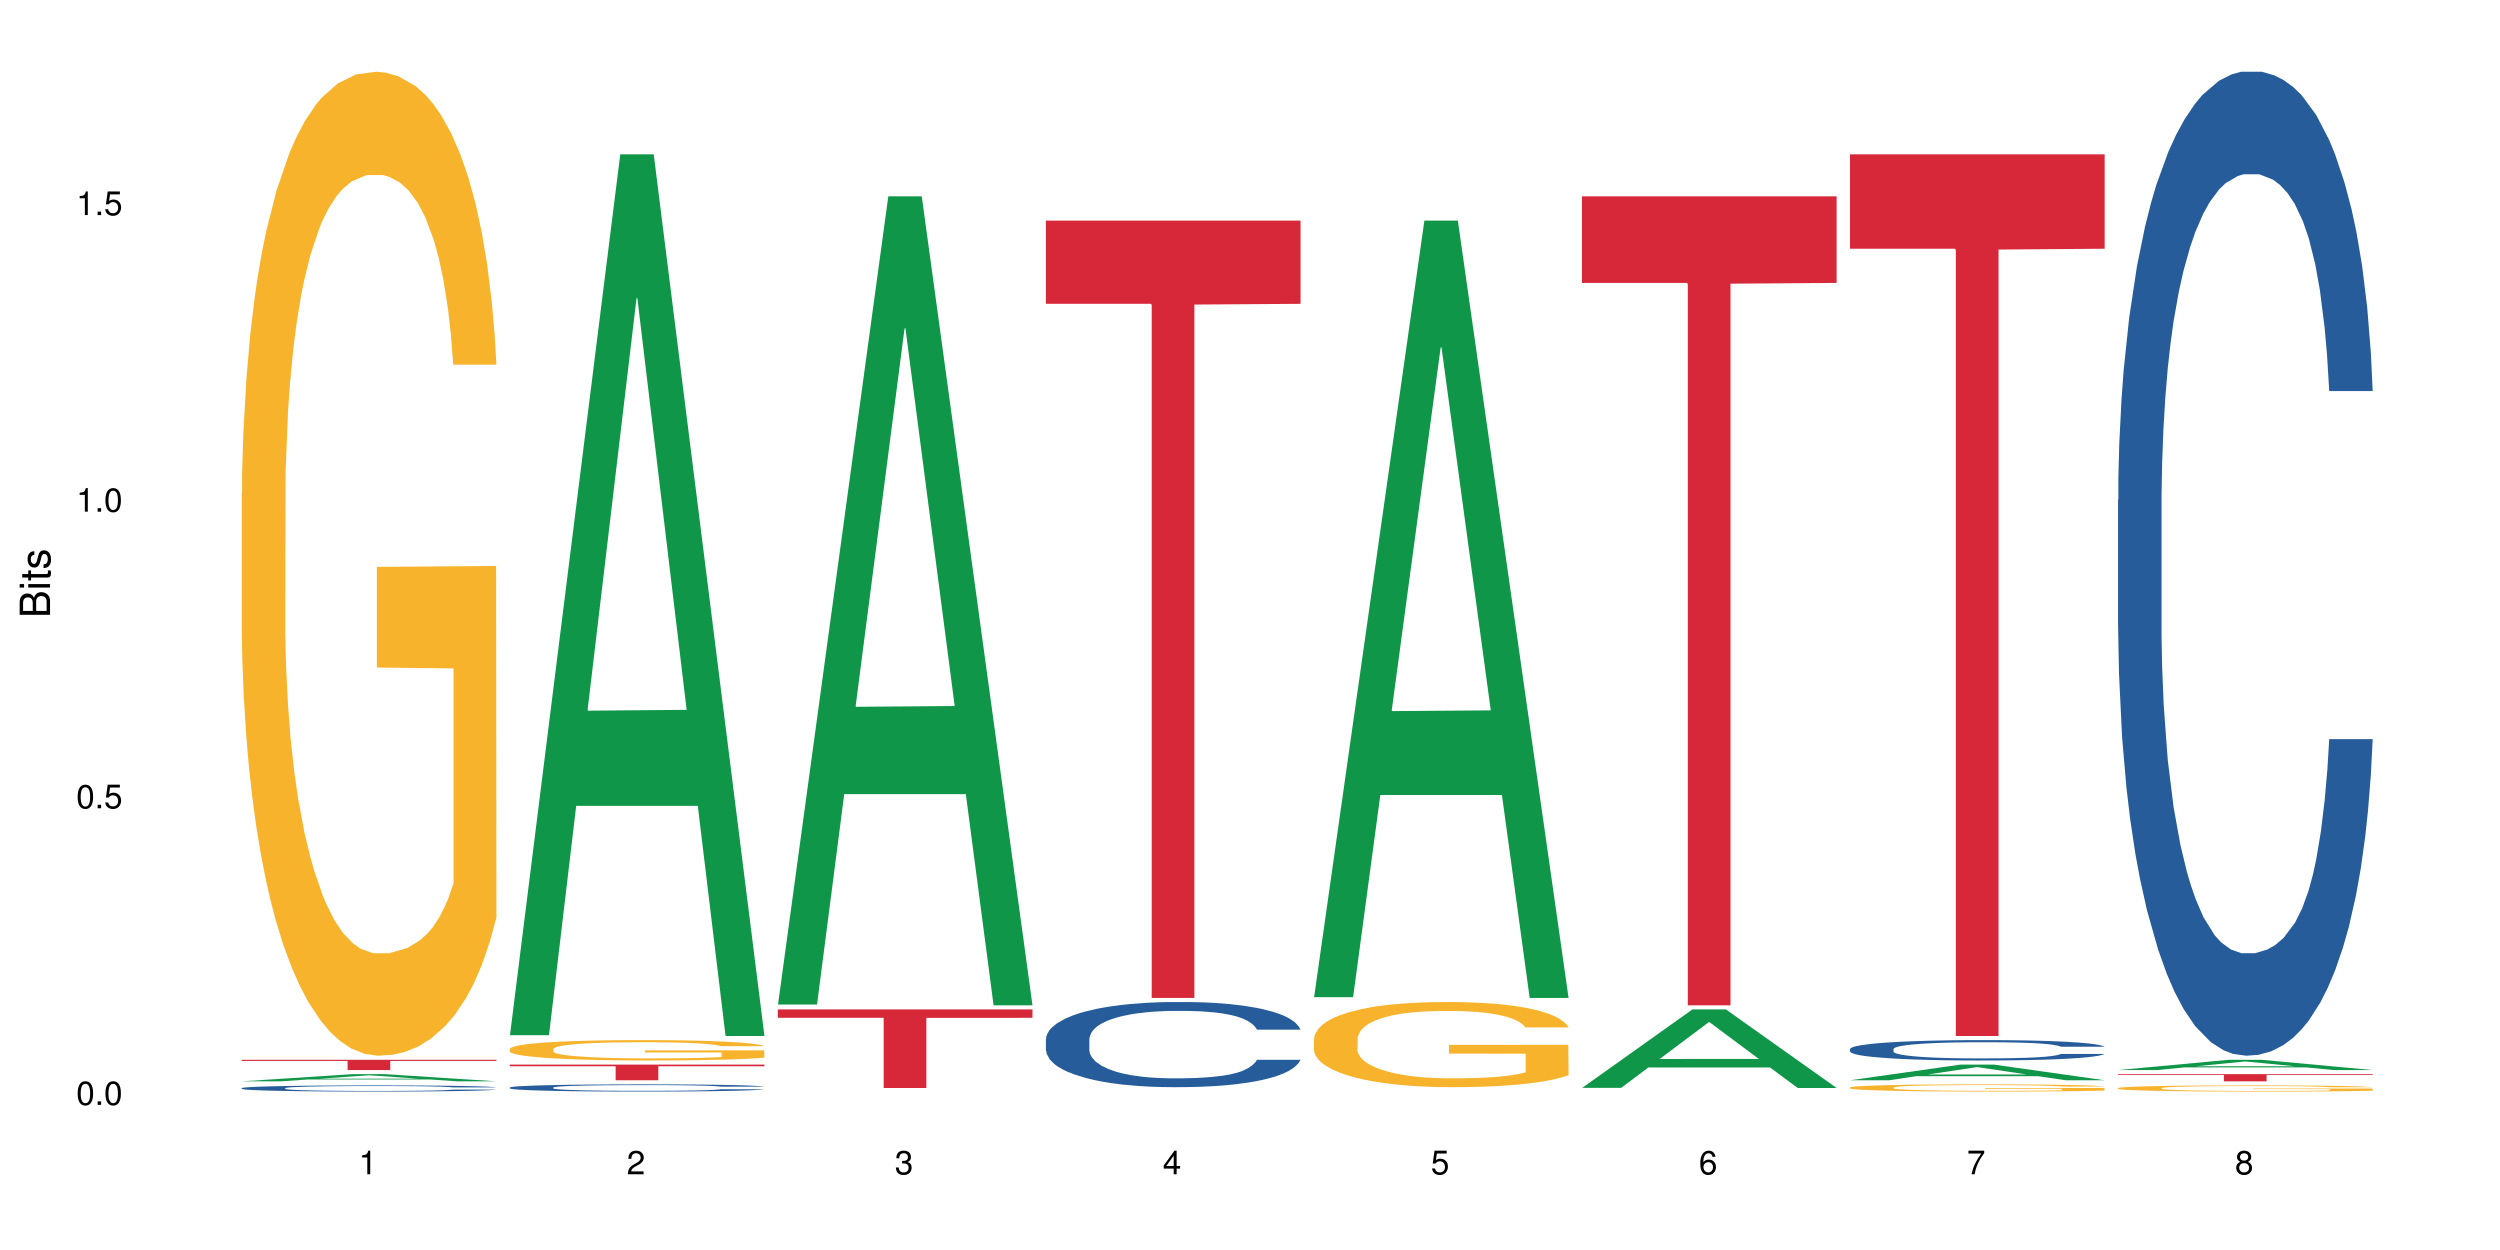 <?xml version="1.0" encoding="UTF-8"?>
<svg xmlns="http://www.w3.org/2000/svg" xmlns:xlink="http://www.w3.org/1999/xlink" width="720pt" height="360pt" viewBox="0 0 720 360" version="1.1">
<defs>
<g>
<symbol overflow="visible" id="glyph0-0">
<path style="stroke:none;" d=""/>
</symbol>
<symbol overflow="visible" id="glyph0-1">
<path style="stroke:none;" d="M 2.641 -6.797 C 2 -6.797 1.422 -6.531 1.078 -6.047 C 0.641 -5.453 0.406 -4.547 0.406 -3.297 C 0.406 -1 1.188 0.219 2.641 0.219 C 4.078 0.219 4.859 -1 4.859 -3.234 C 4.859 -4.562 4.656 -5.438 4.203 -6.047 C 3.844 -6.531 3.281 -6.797 2.641 -6.797 Z M 2.641 -6.047 C 3.547 -6.047 4 -5.125 4 -3.312 C 4 -1.375 3.562 -0.484 2.625 -0.484 C 1.734 -0.484 1.281 -1.422 1.281 -3.281 C 1.281 -5.141 1.734 -6.047 2.641 -6.047 Z M 2.641 -6.047 "/>
</symbol>
<symbol overflow="visible" id="glyph0-2">
<path style="stroke:none;" d="M 1.828 -1 L 0.828 -1 L 0.828 0 L 1.828 0 Z M 1.828 -1 "/>
</symbol>
<symbol overflow="visible" id="glyph0-3">
<path style="stroke:none;" d="M 4.562 -6.797 L 1.062 -6.797 L 0.547 -3.094 L 1.328 -3.094 C 1.719 -3.562 2.047 -3.734 2.578 -3.734 C 3.484 -3.734 4.062 -3.109 4.062 -2.094 C 4.062 -1.125 3.484 -0.531 2.578 -0.531 C 1.828 -0.531 1.375 -0.906 1.188 -1.672 L 0.328 -1.672 C 0.453 -1.109 0.547 -0.844 0.75 -0.594 C 1.125 -0.078 1.828 0.219 2.594 0.219 C 3.969 0.219 4.922 -0.781 4.922 -2.219 C 4.922 -3.562 4.031 -4.484 2.719 -4.484 C 2.25 -4.484 1.859 -4.359 1.469 -4.062 L 1.734 -5.969 L 4.562 -5.969 Z M 4.562 -6.797 "/>
</symbol>
<symbol overflow="visible" id="glyph0-4">
<path style="stroke:none;" d="M 2.484 -4.844 L 2.484 0 L 3.328 0 L 3.328 -6.797 L 2.766 -6.797 C 2.469 -5.75 2.281 -5.609 0.984 -5.453 L 0.984 -4.844 Z M 2.484 -4.844 "/>
</symbol>
<symbol overflow="visible" id="glyph0-5">
<path style="stroke:none;" d="M 4.859 -0.828 L 1.281 -0.828 C 1.359 -1.391 1.672 -1.75 2.5 -2.234 L 3.469 -2.75 C 4.406 -3.266 4.906 -3.969 4.906 -4.812 C 4.906 -5.375 4.672 -5.906 4.266 -6.266 C 3.859 -6.625 3.375 -6.797 2.719 -6.797 C 1.859 -6.797 1.219 -6.5 0.844 -5.922 C 0.609 -5.562 0.5 -5.125 0.484 -4.438 L 1.328 -4.438 C 1.359 -4.906 1.406 -5.188 1.531 -5.406 C 1.75 -5.812 2.188 -6.062 2.703 -6.062 C 3.469 -6.062 4.031 -5.516 4.031 -4.781 C 4.031 -4.25 3.719 -3.797 3.125 -3.438 L 2.234 -2.938 C 0.812 -2.141 0.406 -1.5 0.328 0 L 4.859 0 Z M 4.859 -0.828 "/>
</symbol>
<symbol overflow="visible" id="glyph0-6">
<path style="stroke:none;" d="M 2.125 -3.125 L 2.578 -3.125 C 3.516 -3.125 3.984 -2.703 3.984 -1.891 C 3.984 -1.031 3.469 -0.531 2.578 -0.531 C 1.656 -0.531 1.203 -0.984 1.156 -1.969 L 0.312 -1.969 C 0.344 -1.422 0.438 -1.078 0.609 -0.766 C 0.953 -0.109 1.625 0.219 2.547 0.219 C 3.953 0.219 4.859 -0.609 4.859 -1.906 C 4.859 -2.766 4.516 -3.25 3.703 -3.516 C 4.344 -3.766 4.656 -4.25 4.656 -4.938 C 4.656 -6.109 3.875 -6.797 2.578 -6.797 C 1.203 -6.797 0.484 -6.047 0.453 -4.609 L 1.297 -4.609 C 1.312 -5.016 1.344 -5.25 1.453 -5.453 C 1.641 -5.828 2.062 -6.062 2.594 -6.062 C 3.344 -6.062 3.797 -5.625 3.797 -4.906 C 3.797 -4.422 3.609 -4.141 3.25 -3.984 C 3.016 -3.891 2.719 -3.844 2.125 -3.844 Z M 2.125 -3.125 "/>
</symbol>
<symbol overflow="visible" id="glyph0-7">
<path style="stroke:none;" d="M 3.141 -1.625 L 3.141 0 L 3.984 0 L 3.984 -1.625 L 4.984 -1.625 L 4.984 -2.391 L 3.984 -2.391 L 3.984 -6.797 L 3.359 -6.797 L 0.266 -2.516 L 0.266 -1.625 Z M 3.141 -2.391 L 1 -2.391 L 3.141 -5.359 Z M 3.141 -2.391 "/>
</symbol>
<symbol overflow="visible" id="glyph0-8">
<path style="stroke:none;" d="M 4.781 -5.031 C 4.609 -6.141 3.891 -6.797 2.844 -6.797 C 2.094 -6.797 1.422 -6.438 1.031 -5.828 C 0.609 -5.172 0.406 -4.344 0.406 -3.094 C 0.406 -1.953 0.578 -1.234 0.984 -0.625 C 1.359 -0.078 1.953 0.219 2.703 0.219 C 3.984 0.219 4.922 -0.734 4.922 -2.078 C 4.922 -3.344 4.062 -4.234 2.844 -4.234 C 2.172 -4.234 1.641 -3.969 1.281 -3.469 C 1.281 -5.125 1.828 -6.047 2.797 -6.047 C 3.391 -6.047 3.797 -5.672 3.938 -5.031 Z M 2.734 -3.484 C 3.547 -3.484 4.062 -2.922 4.062 -2 C 4.062 -1.156 3.484 -0.531 2.703 -0.531 C 1.922 -0.531 1.328 -1.188 1.328 -2.047 C 1.328 -2.891 1.906 -3.484 2.734 -3.484 Z M 2.734 -3.484 "/>
</symbol>
<symbol overflow="visible" id="glyph0-9">
<path style="stroke:none;" d="M 4.984 -6.797 L 0.438 -6.797 L 0.438 -5.969 L 4.109 -5.969 C 2.5 -3.656 1.828 -2.234 1.328 0 L 2.219 0 C 2.594 -2.172 3.453 -4.047 4.984 -6.094 Z M 4.984 -6.797 "/>
</symbol>
<symbol overflow="visible" id="glyph0-10">
<path style="stroke:none;" d="M 3.75 -3.578 C 4.453 -4 4.688 -4.344 4.688 -4.984 C 4.688 -6.047 3.844 -6.797 2.641 -6.797 C 1.438 -6.797 0.594 -6.047 0.594 -4.984 C 0.594 -4.359 0.828 -4.016 1.516 -3.578 C 0.734 -3.203 0.359 -2.641 0.359 -1.891 C 0.359 -0.641 1.297 0.219 2.641 0.219 C 3.984 0.219 4.922 -0.641 4.922 -1.875 C 4.922 -2.641 4.531 -3.203 3.75 -3.578 Z M 2.641 -6.047 C 3.359 -6.047 3.812 -5.625 3.812 -4.969 C 3.812 -4.344 3.344 -3.922 2.641 -3.922 C 1.922 -3.922 1.453 -4.344 1.453 -4.984 C 1.453 -5.625 1.922 -6.047 2.641 -6.047 Z M 2.641 -3.203 C 3.484 -3.203 4.062 -2.672 4.062 -1.875 C 4.062 -1.062 3.484 -0.531 2.625 -0.531 C 1.797 -0.531 1.219 -1.078 1.219 -1.875 C 1.219 -2.672 1.797 -3.203 2.641 -3.203 Z M 2.641 -3.203 "/>
</symbol>
<symbol overflow="visible" id="glyph1-0">
<path style="stroke:none;" d=""/>
</symbol>
<symbol overflow="visible" id="glyph1-1">
<path style="stroke:none;" d="M 0 -0.953 L 0 -4.891 C 0 -5.719 -0.234 -6.344 -0.734 -6.797 C -1.188 -7.234 -1.812 -7.469 -2.5 -7.469 C -3.547 -7.469 -4.188 -7 -4.625 -5.875 C -4.984 -6.672 -5.641 -7.094 -6.531 -7.094 C -7.156 -7.094 -7.734 -6.859 -8.141 -6.391 C -8.562 -5.938 -8.75 -5.344 -8.75 -4.5 L -8.75 -0.953 Z M -4.984 -2.062 L -7.766 -2.062 L -7.766 -4.219 C -7.766 -4.844 -7.688 -5.203 -7.453 -5.5 C -7.219 -5.812 -6.859 -5.969 -6.375 -5.969 C -5.906 -5.969 -5.531 -5.812 -5.297 -5.5 C -5.062 -5.203 -4.984 -4.844 -4.984 -4.219 Z M -0.984 -2.062 L -4 -2.062 L -4 -4.781 C -4 -5.328 -3.859 -5.688 -3.578 -5.953 C -3.297 -6.219 -2.922 -6.359 -2.484 -6.359 C -2.062 -6.359 -1.688 -6.219 -1.406 -5.953 C -1.109 -5.688 -0.984 -5.328 -0.984 -4.781 Z M -0.984 -2.062 "/>
</symbol>
<symbol overflow="visible" id="glyph1-2">
<path style="stroke:none;" d="M -6.281 -1.797 L -6.281 -0.797 L 0 -0.797 L 0 -1.797 Z M -8.75 -1.797 L -8.75 -0.797 L -7.484 -0.797 L -7.484 -1.797 Z M -8.75 -1.797 "/>
</symbol>
<symbol overflow="visible" id="glyph1-3">
<path style="stroke:none;" d="M -6.281 -3.047 L -6.281 -2.016 L -8.016 -2.016 L -8.016 -1.016 L -6.281 -1.016 L -6.281 -0.172 L -5.469 -0.172 L -5.469 -1.016 L -0.719 -1.016 C -0.078 -1.016 0.281 -1.453 0.281 -2.234 C 0.281 -2.469 0.25 -2.719 0.188 -3.047 L -0.641 -3.047 C -0.609 -2.922 -0.594 -2.766 -0.594 -2.562 C -0.594 -2.141 -0.719 -2.016 -1.156 -2.016 L -5.469 -2.016 L -5.469 -3.047 Z M -6.281 -3.047 "/>
</symbol>
<symbol overflow="visible" id="glyph1-4">
<path style="stroke:none;" d="M -4.531 -5.25 C -5.766 -5.25 -6.469 -4.422 -6.469 -2.969 C -6.469 -1.516 -5.719 -0.562 -4.547 -0.562 C -3.562 -0.562 -3.094 -1.062 -2.734 -2.562 L -2.516 -3.484 C -2.344 -4.188 -2.094 -4.469 -1.625 -4.469 C -1.047 -4.469 -0.641 -3.875 -0.641 -3 C -0.641 -2.453 -0.797 -2 -1.062 -1.75 C -1.25 -1.594 -1.422 -1.531 -1.875 -1.469 L -1.875 -0.406 C -0.422 -0.453 0.281 -1.266 0.281 -2.922 C 0.281 -4.5 -0.5 -5.516 -1.719 -5.516 C -2.656 -5.516 -3.172 -4.984 -3.469 -3.734 L -3.703 -2.766 C -3.891 -1.953 -4.156 -1.609 -4.594 -1.609 C -5.172 -1.609 -5.547 -2.125 -5.547 -2.938 C -5.547 -3.75 -5.203 -4.172 -4.531 -4.203 Z M -4.531 -5.25 "/>
</symbol>
</g>
</defs>
<g id="surface106317">
<rect x="0" y="0" width="720" height="360" style="fill:rgb(100%,100%,100%);fill-opacity:1;stroke:none;"/>
<path style=" stroke:none;fill-rule:nonzero;fill:rgb(6.275%,58.824%,28.235%);fill-opacity:1;" d="M 69.629 311.418 L 69.707 311.418 L 101.441 309.359 L 111.078 309.359 L 142.965 311.422 L 131.762 311.422 L 123.77 310.883 L 88.746 310.883 L 80.91 311.418 L 69.629 311.418 L 92.117 310.66 L 120.559 310.656 L 106.375 309.695 L 106.219 309.691 L 106.062 309.699 L 92.039 310.656 L 92.117 310.66 Z M 69.629 311.418 "/>
<path style=" stroke:none;fill-rule:nonzero;fill:rgb(14.51%,36.078%,60%);fill-opacity:1;" d="M 69.629 313.371 L 69.719 313.371 L 69.719 313.332 L 69.988 313.27 L 70.613 313.191 L 71.238 313.137 L 72.848 313.043 L 75.086 312.949 L 77.41 312.879 L 79.109 312.836 L 80.629 312.805 L 84.117 312.746 L 86.355 312.715 L 88.77 312.688 L 91.719 312.66 L 93.867 312.645 L 98.695 312.617 L 102.273 312.605 L 105.047 312.602 L 111.039 312.602 L 114.613 312.609 L 117.207 312.617 L 120.07 312.629 L 122.484 312.645 L 126.688 312.68 L 130.445 312.723 L 132.145 312.75 L 134.828 312.801 L 136.883 312.848 L 138.316 312.891 L 139.926 312.949 L 141.355 313.023 L 142.43 313.105 L 142.965 313.176 L 130.445 313.176 L 129.82 313.109 L 129.102 313.062 L 127.762 312.996 L 126.422 312.949 L 124.543 312.902 L 122.844 312.871 L 120.516 312.84 L 118.461 312.82 L 116.312 312.805 L 114.258 312.797 L 110.32 312.785 L 105.762 312.785 L 104.062 312.789 L 100.574 312.801 L 98.695 312.812 L 96.012 312.836 L 94.133 312.855 L 91.898 312.891 L 90.379 312.918 L 88.5 312.957 L 87.16 312.996 L 85.637 313.051 L 84.742 313.09 L 83.938 313.137 L 83.223 313.188 L 82.688 313.246 L 82.328 313.305 L 82.148 313.363 L 82.148 313.613 L 82.328 313.672 L 82.777 313.738 L 83.938 313.84 L 85.637 313.926 L 87.605 313.992 L 89.484 314.039 L 90.559 314.062 L 91.988 314.09 L 94.223 314.121 L 97.445 314.152 L 99.32 314.168 L 102.184 314.18 L 105.137 314.188 L 109.07 314.188 L 112.559 314.18 L 114.883 314.172 L 117.297 314.16 L 120.605 314.133 L 122.664 314.105 L 124.453 314.074 L 125.793 314.043 L 126.688 314.02 L 128.031 313.969 L 129.102 313.914 L 129.906 313.855 L 130.445 313.801 L 142.965 313.801 L 142.43 313.867 L 141.625 313.93 L 140.82 313.977 L 139.566 314.031 L 138.137 314.082 L 136.078 314.141 L 134.379 314.176 L 132.145 314.219 L 130.086 314.246 L 127.852 314.273 L 124.543 314.309 L 122.395 314.324 L 120.07 314.34 L 117.297 314.352 L 113.809 314.363 L 110.055 314.367 L 106.566 314.371 L 102.809 314.367 L 100.035 314.359 L 96.371 314.348 L 91.809 314.316 L 88.5 314.285 L 85.906 314.254 L 83.672 314.223 L 81.168 314.18 L 77.945 314.109 L 75.98 314.055 L 74.637 314.008 L 73.117 313.945 L 72.043 313.891 L 70.793 313.797 L 69.898 313.684 L 69.629 313.594 Z M 69.629 313.371 "/>
<path style=" stroke:none;fill-rule:nonzero;fill:rgb(96.863%,70.196%,16.863%);fill-opacity:1;" d="M 69.629 142.039 L 69.719 141.781 L 69.719 136.605 L 70.078 124.961 L 70.973 108.914 L 72.133 95.715 L 73.387 85.363 L 74.191 79.93 L 75.531 72.164 L 76.695 66.469 L 79.645 54.824 L 83.402 43.953 L 85.461 39.297 L 87.785 34.898 L 91.094 29.98 L 92.613 28.168 L 97.266 24.027 L 102.543 21.438 L 108.355 20.664 L 111.039 20.922 L 114.703 21.957 L 119.711 24.805 L 122.574 27.391 L 124.809 29.98 L 127.137 33.344 L 129.996 38.52 L 132.68 44.73 L 134.828 50.941 L 136.973 58.707 L 138.762 66.988 L 140.281 76.047 L 141.625 86.914 L 142.43 95.973 L 142.965 105.031 L 130.535 105.031 L 129.82 95.973 L 129.016 88.984 L 127.672 80.445 L 126.332 74.234 L 124.988 69.316 L 122.484 62.59 L 120.34 58.449 L 117.656 54.824 L 115.062 52.496 L 112.109 50.941 L 110.32 50.426 L 105.582 50.426 L 101.289 52.238 L 98.785 54.309 L 96.996 56.379 L 94.492 60.258 L 92.973 63.363 L 92.078 65.434 L 89.395 73.457 L 87.605 80.703 L 86.621 85.621 L 85.371 93.387 L 84.477 100.375 L 83.492 110.727 L 82.953 118.488 L 82.238 136.09 L 82.148 182.672 L 82.418 192.508 L 82.953 203.117 L 83.672 212.434 L 84.742 222.27 L 85.816 229.773 L 87.695 239.867 L 89.305 246.598 L 90.559 250.996 L 92.973 257.984 L 93.957 260.312 L 96.281 264.973 L 98.695 268.594 L 101.648 271.699 L 103.883 273.254 L 107.461 274.547 L 112.02 274.547 L 117.387 272.992 L 120.785 270.922 L 123.109 268.852 L 124.633 267.043 L 126.508 264.195 L 127.852 261.605 L 129.102 258.758 L 130.625 254.359 L 130.625 192.508 L 108.535 192.246 L 108.535 163.262 L 142.875 163.004 L 142.965 264.195 L 141.086 271.184 L 138.762 277.91 L 136.527 283.086 L 134.199 287.488 L 130.891 292.402 L 128.207 295.508 L 124.094 299.133 L 120.34 301.461 L 116.402 303.016 L 112.914 303.789 L 108.801 304.051 L 105.137 303.531 L 101.199 301.98 L 98.07 299.91 L 95.207 297.32 L 92.344 293.957 L 88.77 288.523 L 86.441 284.121 L 84.027 278.688 L 81.613 272.219 L 79.469 265.23 L 78.035 259.793 L 76.605 253.582 L 75.086 245.82 L 73.652 237.02 L 72.582 228.996 L 71.598 219.938 L 70.883 211.398 L 70.164 199.754 L 69.809 190.438 L 69.629 182.414 Z M 69.629 142.039 "/>
<path style=" stroke:none;fill-rule:nonzero;fill:rgb(83.922%,15.686%,22.353%);fill-opacity:1;" d="M 69.629 305.23 L 142.965 305.23 L 142.965 305.543 L 112.402 305.547 L 112.402 308.18 L 100.105 308.18 L 100.105 305.551 L 99.926 305.543 L 69.629 305.543 Z M 69.629 305.23 "/>
<path style=" stroke:none;fill-rule:nonzero;fill:rgb(6.275%,58.824%,28.235%);fill-opacity:1;" d="M 146.824 298.137 L 146.902 297.898 L 178.637 44.449 L 188.273 44.449 L 220.16 298.375 L 208.957 298.375 L 200.965 232.094 L 165.941 232.094 L 158.109 298.137 L 146.824 298.137 L 169.312 204.672 L 197.754 204.434 L 183.57 85.938 L 183.414 85.699 L 183.258 86.414 L 169.234 204.434 L 169.312 204.672 Z M 146.824 298.137 "/>
<path style=" stroke:none;fill-rule:nonzero;fill:rgb(14.51%,36.078%,60%);fill-opacity:1;" d="M 146.824 313.199 L 146.914 313.199 L 146.914 313.152 L 147.184 313.078 L 147.809 312.988 L 148.434 312.926 L 150.043 312.816 L 152.281 312.707 L 154.605 312.621 L 156.305 312.574 L 157.824 312.535 L 161.312 312.465 L 163.551 312.43 L 165.965 312.398 L 168.914 312.367 L 171.062 312.348 L 175.891 312.316 L 179.469 312.301 L 182.242 312.297 L 188.234 312.297 L 191.812 312.305 L 194.406 312.312 L 197.266 312.328 L 199.68 312.348 L 203.883 312.387 L 207.641 312.441 L 209.34 312.473 L 212.023 312.531 L 214.078 312.586 L 215.512 312.637 L 217.121 312.707 L 218.551 312.793 L 219.625 312.887 L 220.16 312.969 L 207.641 312.969 L 207.016 312.895 L 206.301 312.836 L 204.957 312.758 L 203.617 312.703 L 201.738 312.648 L 200.039 312.613 L 197.715 312.574 L 195.656 312.555 L 193.512 312.535 L 191.453 312.523 L 187.52 312.512 L 182.957 312.512 L 181.258 312.516 L 177.77 312.531 L 175.891 312.547 L 173.207 312.57 L 171.332 312.598 L 169.094 312.633 L 167.574 312.668 L 165.695 312.715 L 164.355 312.758 L 162.836 312.82 L 161.941 312.871 L 161.137 312.922 L 160.418 312.984 L 159.883 313.051 L 159.523 313.121 L 159.348 313.191 L 159.348 313.484 L 159.523 313.551 L 159.973 313.633 L 161.137 313.746 L 162.836 313.848 L 164.801 313.926 L 166.68 313.984 L 167.754 314.012 L 169.184 314.039 L 171.418 314.078 L 174.641 314.117 L 176.516 314.133 L 179.379 314.148 L 182.332 314.156 L 186.266 314.156 L 189.754 314.148 L 192.078 314.137 L 194.492 314.121 L 197.805 314.09 L 199.859 314.059 L 201.648 314.023 L 202.988 313.988 L 203.883 313.957 L 205.227 313.898 L 206.301 313.836 L 207.105 313.77 L 207.641 313.703 L 220.16 313.703 L 219.625 313.777 L 218.82 313.852 L 218.016 313.906 L 216.762 313.973 L 215.332 314.035 L 213.273 314.098 L 211.574 314.145 L 209.34 314.191 L 207.281 314.227 L 205.047 314.258 L 201.738 314.297 L 199.59 314.316 L 197.266 314.332 L 194.492 314.348 L 191.004 314.359 L 187.25 314.367 L 183.762 314.371 L 180.004 314.367 L 177.234 314.359 L 173.566 314.344 L 169.004 314.309 L 165.695 314.273 L 163.102 314.234 L 160.867 314.199 L 158.363 314.148 L 155.145 314.062 L 153.176 314 L 151.832 313.945 L 150.312 313.871 L 149.238 313.805 L 147.988 313.699 L 147.094 313.566 L 146.824 313.461 Z M 146.824 313.199 "/>
<path style=" stroke:none;fill-rule:nonzero;fill:rgb(96.863%,70.196%,16.863%);fill-opacity:1;" d="M 146.824 302.07 L 146.914 302.062 L 146.914 301.957 L 147.273 301.715 L 148.168 301.383 L 149.328 301.109 L 150.582 300.895 L 151.387 300.781 L 152.727 300.621 L 153.891 300.504 L 156.844 300.262 L 160.598 300.039 L 162.656 299.941 L 164.98 299.852 L 168.289 299.75 L 169.809 299.711 L 174.461 299.625 L 179.738 299.57 L 185.551 299.555 L 188.234 299.562 L 191.898 299.582 L 196.91 299.641 L 199.77 299.695 L 202.008 299.75 L 204.332 299.816 L 207.195 299.926 L 209.875 300.055 L 212.023 300.184 L 214.168 300.344 L 215.957 300.516 L 217.477 300.703 L 218.82 300.926 L 219.625 301.113 L 220.16 301.301 L 207.73 301.301 L 207.016 301.113 L 206.211 300.969 L 204.867 300.793 L 203.527 300.664 L 202.184 300.562 L 199.68 300.422 L 197.535 300.336 L 194.852 300.262 L 192.258 300.215 L 189.305 300.184 L 187.52 300.172 L 182.777 300.172 L 178.484 300.211 L 175.98 300.254 L 174.191 300.297 L 171.688 300.375 L 170.168 300.441 L 169.273 300.484 L 166.59 300.648 L 164.801 300.797 L 163.816 300.902 L 162.566 301.062 L 161.672 301.207 L 160.688 301.422 L 160.152 301.582 L 159.434 301.945 L 159.348 302.91 L 159.613 303.113 L 160.152 303.336 L 160.867 303.527 L 161.941 303.73 L 163.012 303.887 L 164.891 304.094 L 166.5 304.234 L 167.754 304.324 L 170.168 304.469 L 171.152 304.52 L 173.477 304.613 L 175.891 304.691 L 178.844 304.754 L 181.078 304.785 L 184.656 304.812 L 189.219 304.812 L 194.582 304.781 L 197.98 304.738 L 200.309 304.695 L 201.828 304.656 L 203.707 304.598 L 205.047 304.547 L 206.301 304.488 L 207.82 304.395 L 207.82 303.113 L 185.73 303.109 L 185.73 302.508 L 220.07 302.504 L 220.16 304.598 L 218.285 304.742 L 215.957 304.883 L 213.723 304.988 L 211.398 305.082 L 208.086 305.184 L 205.406 305.246 L 201.289 305.324 L 197.535 305.371 L 193.598 305.402 L 190.113 305.418 L 185.996 305.426 L 182.332 305.414 L 178.395 305.383 L 175.266 305.34 L 172.402 305.285 L 169.543 305.215 L 165.965 305.102 L 163.641 305.012 L 161.223 304.898 L 158.809 304.766 L 156.664 304.621 L 155.23 304.508 L 153.801 304.379 L 152.281 304.219 L 150.852 304.035 L 149.777 303.871 L 148.793 303.684 L 148.078 303.504 L 147.363 303.266 L 147.004 303.07 L 146.824 302.906 Z M 146.824 302.07 "/>
<path style=" stroke:none;fill-rule:nonzero;fill:rgb(83.922%,15.686%,22.353%);fill-opacity:1;" d="M 146.824 306.605 L 220.16 306.605 L 220.16 307.086 L 189.598 307.09 L 189.598 311.117 L 177.301 311.117 L 177.301 307.094 L 177.121 307.086 L 146.824 307.086 Z M 146.824 306.605 "/>
<path style=" stroke:none;fill-rule:nonzero;fill:rgb(6.275%,58.824%,28.235%);fill-opacity:1;" d="M 224.02 289.312 L 224.098 289.094 L 255.832 56.539 L 265.469 56.539 L 297.355 289.531 L 286.152 289.531 L 278.16 228.711 L 243.141 228.711 L 235.305 289.312 L 224.02 289.312 L 246.508 203.555 L 274.949 203.336 L 260.77 94.605 L 260.609 94.387 L 260.453 95.043 L 246.43 203.336 L 246.508 203.555 Z M 224.02 289.312 "/>
<path style=" stroke:none;fill-rule:nonzero;fill:rgb(83.922%,15.686%,22.353%);fill-opacity:1;" d="M 224.02 290.711 L 297.355 290.711 L 297.355 293.133 L 266.793 293.152 L 266.793 313.336 L 254.496 313.336 L 254.496 293.176 L 254.316 293.133 L 224.02 293.133 Z M 224.02 290.711 "/>
<path style=" stroke:none;fill-rule:nonzero;fill:rgb(14.51%,36.078%,60%);fill-opacity:1;" d="M 301.219 299.258 L 301.305 299.234 L 301.305 298.695 L 301.574 297.844 L 302.199 296.766 L 302.828 296.027 L 304.438 294.703 L 306.672 293.426 L 308.996 292.441 L 310.695 291.859 L 312.219 291.41 L 315.707 290.578 L 317.941 290.152 L 320.355 289.773 L 323.309 289.391 L 325.453 289.168 L 330.285 288.809 L 333.859 288.652 L 336.633 288.586 L 342.625 288.586 L 346.203 288.676 L 348.797 288.785 L 351.656 288.965 L 354.074 289.168 L 358.277 289.66 L 362.031 290.289 L 363.73 290.648 L 366.414 291.344 L 368.473 292.016 L 369.902 292.598 L 371.512 293.426 L 372.945 294.438 L 374.016 295.578 L 374.555 296.543 L 362.031 296.543 L 361.406 295.648 L 360.691 294.953 L 359.348 294.031 L 358.008 293.383 L 356.129 292.73 L 354.43 292.305 L 352.105 291.879 L 350.047 291.609 L 347.902 291.41 L 345.844 291.273 L 341.91 291.141 L 337.348 291.141 L 335.648 291.184 L 332.16 291.363 L 330.285 291.523 L 327.602 291.836 L 325.723 292.125 L 323.484 292.574 L 321.965 292.957 L 320.086 293.539 L 318.746 294.055 L 317.227 294.793 L 316.332 295.355 L 315.527 295.984 L 314.812 296.723 L 314.273 297.508 L 313.918 298.336 L 313.738 299.145 L 313.738 302.617 L 313.918 303.426 L 314.363 304.367 L 315.527 305.734 L 317.227 306.922 L 319.195 307.863 L 321.07 308.539 L 322.145 308.852 L 323.574 309.211 L 325.812 309.656 L 329.031 310.105 L 330.91 310.285 L 333.77 310.465 L 336.723 310.555 L 340.656 310.555 L 344.145 310.465 L 346.473 310.352 L 348.887 310.172 L 352.195 309.793 L 354.25 309.434 L 356.039 309.008 L 357.383 308.582 L 358.277 308.223 L 359.617 307.527 L 360.691 306.766 L 361.496 305.98 L 362.031 305.219 L 374.555 305.219 L 374.016 306.117 L 373.211 306.992 L 372.406 307.641 L 371.156 308.426 L 369.723 309.121 L 367.668 309.906 L 365.969 310.422 L 363.73 310.98 L 361.676 311.406 L 359.438 311.789 L 356.129 312.234 L 353.984 312.461 L 351.656 312.664 L 348.887 312.84 L 345.398 313 L 341.641 313.09 L 338.152 313.109 L 334.398 313.066 L 331.625 312.977 L 327.957 312.773 L 323.398 312.371 L 320.086 311.945 L 317.496 311.52 L 315.258 311.07 L 312.754 310.465 L 309.535 309.48 L 307.566 308.715 L 306.227 308.09 L 304.707 307.215 L 303.633 306.43 L 302.379 305.176 L 301.484 303.582 L 301.219 302.352 Z M 301.219 299.258 "/>
<path style=" stroke:none;fill-rule:nonzero;fill:rgb(83.922%,15.686%,22.353%);fill-opacity:1;" d="M 301.219 63.535 L 374.555 63.535 L 374.555 87.5 L 343.988 87.711 L 343.988 287.406 L 331.691 287.406 L 331.691 87.922 L 331.516 87.5 L 301.219 87.5 Z M 301.219 63.535 "/>
<path style=" stroke:none;fill-rule:nonzero;fill:rgb(6.275%,58.824%,28.235%);fill-opacity:1;" d="M 378.414 287.195 L 378.492 286.984 L 410.223 63.535 L 419.859 63.535 L 451.75 287.406 L 440.547 287.406 L 432.555 228.969 L 397.531 228.969 L 389.695 287.195 L 378.414 287.195 L 400.898 204.793 L 429.34 204.586 L 415.16 100.113 L 415.004 99.902 L 414.848 100.531 L 400.82 204.586 L 400.898 204.793 Z M 378.414 287.195 "/>
<path style=" stroke:none;fill-rule:nonzero;fill:rgb(96.863%,70.196%,16.863%);fill-opacity:1;" d="M 378.414 299.09 L 378.504 299.066 L 378.504 298.617 L 378.859 297.609 L 379.754 296.223 L 380.918 295.082 L 382.168 294.184 L 382.973 293.715 L 384.316 293.043 L 385.477 292.551 L 388.43 291.543 L 392.188 290.602 L 394.242 290.199 L 396.566 289.816 L 399.879 289.391 L 401.398 289.234 L 406.047 288.875 L 411.324 288.652 L 417.137 288.586 L 419.82 288.605 L 423.488 288.695 L 428.496 288.941 L 431.359 289.168 L 433.594 289.391 L 435.918 289.684 L 438.781 290.129 L 441.465 290.668 L 443.609 291.207 L 445.758 291.879 L 447.547 292.594 L 449.066 293.379 L 450.406 294.32 L 451.211 295.102 L 451.75 295.887 L 439.316 295.887 L 438.602 295.102 L 437.797 294.496 L 436.457 293.758 L 435.113 293.223 L 433.773 292.797 L 431.27 292.215 L 429.121 291.855 L 426.438 291.543 L 423.848 291.34 L 420.895 291.207 L 419.105 291.16 L 414.367 291.16 L 410.074 291.316 L 407.57 291.496 L 405.781 291.676 L 403.277 292.012 L 401.754 292.281 L 400.859 292.461 L 398.18 293.152 L 396.391 293.781 L 395.406 294.207 L 394.152 294.879 L 393.258 295.484 L 392.277 296.379 L 391.738 297.051 L 391.023 298.574 L 390.934 302.605 L 391.203 303.457 L 391.738 304.375 L 392.453 305.184 L 393.527 306.031 L 394.602 306.684 L 396.48 307.555 L 398.09 308.137 L 399.34 308.52 L 401.754 309.125 L 402.738 309.324 L 405.066 309.727 L 407.48 310.043 L 410.43 310.312 L 412.668 310.445 L 416.242 310.559 L 420.805 310.559 L 426.172 310.422 L 429.57 310.242 L 431.895 310.066 L 433.414 309.906 L 435.293 309.66 L 436.637 309.438 L 437.887 309.191 L 439.406 308.809 L 439.406 303.457 L 417.316 303.434 L 417.316 300.926 L 451.66 300.902 L 451.75 309.66 L 449.871 310.266 L 447.547 310.848 L 445.309 311.297 L 442.984 311.676 L 439.676 312.102 L 436.992 312.371 L 432.879 312.684 L 429.121 312.887 L 425.188 313.02 L 421.699 313.09 L 417.586 313.109 L 413.918 313.066 L 409.984 312.93 L 406.852 312.754 L 403.992 312.527 L 401.129 312.238 L 397.551 311.766 L 395.227 311.387 L 392.812 310.914 L 390.398 310.355 L 388.25 309.75 L 386.82 309.281 L 385.391 308.742 L 383.867 308.07 L 382.438 307.309 L 381.363 306.613 L 380.379 305.832 L 379.664 305.094 L 378.949 304.086 L 378.594 303.277 L 378.414 302.582 Z M 378.414 299.09 "/>
<path style=" stroke:none;fill-rule:nonzero;fill:rgb(6.275%,58.824%,28.235%);fill-opacity:1;" d="M 455.609 313.312 L 455.688 313.293 L 487.418 290.711 L 497.055 290.711 L 528.945 313.336 L 517.742 313.336 L 509.75 307.43 L 474.727 307.43 L 466.891 313.312 L 455.609 313.312 L 478.094 304.988 L 506.535 304.965 L 492.355 294.406 L 492.199 294.387 L 492.043 294.449 L 478.016 304.965 L 478.094 304.988 Z M 455.609 313.312 "/>
<path style=" stroke:none;fill-rule:nonzero;fill:rgb(83.922%,15.686%,22.353%);fill-opacity:1;" d="M 455.609 56.539 L 528.945 56.539 L 528.945 81.48 L 498.383 81.699 L 498.383 289.531 L 486.086 289.531 L 486.086 81.918 L 485.906 81.48 L 455.609 81.48 Z M 455.609 56.539 "/>
<path style=" stroke:none;fill-rule:nonzero;fill:rgb(6.275%,58.824%,28.235%);fill-opacity:1;" d="M 532.805 311.113 L 532.883 311.109 L 564.617 306.605 L 574.254 306.605 L 606.141 311.117 L 594.938 311.117 L 586.945 309.938 L 551.922 309.938 L 544.086 311.113 L 532.805 311.113 L 555.293 309.453 L 583.734 309.449 L 569.551 307.34 L 569.395 307.336 L 569.238 307.352 L 555.215 309.449 L 555.293 309.453 Z M 532.805 311.113 "/>
<path style=" stroke:none;fill-rule:nonzero;fill:rgb(14.51%,36.078%,60%);fill-opacity:1;" d="M 532.805 302.109 L 532.895 302.105 L 532.895 301.977 L 533.164 301.77 L 533.789 301.512 L 534.414 301.336 L 536.023 301.02 L 538.262 300.715 L 540.586 300.477 L 542.285 300.34 L 543.805 300.23 L 547.293 300.031 L 549.527 299.93 L 551.945 299.84 L 554.895 299.75 L 557.043 299.695 L 561.871 299.609 L 565.449 299.57 L 568.223 299.555 L 574.215 299.555 L 577.789 299.578 L 580.383 299.605 L 583.246 299.648 L 585.66 299.695 L 589.863 299.812 L 593.621 299.965 L 595.32 300.051 L 598.004 300.215 L 600.059 300.375 L 601.492 300.516 L 603.102 300.715 L 604.531 300.957 L 605.605 301.23 L 606.141 301.461 L 593.621 301.461 L 592.996 301.246 L 592.277 301.078 L 590.938 300.859 L 589.598 300.703 L 587.719 300.547 L 586.02 300.445 L 583.691 300.344 L 581.637 300.281 L 579.488 300.23 L 577.434 300.199 L 573.496 300.168 L 568.938 300.168 L 567.238 300.176 L 563.75 300.219 L 561.871 300.258 L 559.188 300.332 L 557.309 300.402 L 555.074 300.512 L 553.555 300.602 L 551.676 300.742 L 550.336 300.863 L 548.812 301.043 L 547.918 301.176 L 547.113 301.324 L 546.398 301.504 L 545.863 301.691 L 545.504 301.891 L 545.324 302.082 L 545.324 302.914 L 545.504 303.105 L 545.953 303.332 L 547.113 303.66 L 548.812 303.945 L 550.781 304.168 L 552.66 304.328 L 553.734 304.406 L 555.164 304.492 L 557.398 304.598 L 560.617 304.707 L 562.496 304.75 L 565.359 304.793 L 568.309 304.812 L 572.246 304.812 L 575.734 304.793 L 578.059 304.766 L 580.473 304.723 L 583.781 304.629 L 585.84 304.543 L 587.629 304.441 L 588.969 304.34 L 589.863 304.254 L 591.207 304.09 L 592.277 303.906 L 593.082 303.719 L 593.621 303.535 L 606.141 303.535 L 605.605 303.75 L 604.801 303.961 L 603.996 304.117 L 602.742 304.305 L 601.312 304.469 L 599.254 304.656 L 597.555 304.781 L 595.32 304.914 L 593.262 305.016 L 591.027 305.109 L 587.719 305.215 L 585.57 305.27 L 583.246 305.316 L 580.473 305.359 L 576.984 305.398 L 573.23 305.418 L 569.742 305.426 L 565.984 305.414 L 563.211 305.391 L 559.547 305.344 L 554.984 305.246 L 551.676 305.145 L 549.082 305.043 L 546.848 304.938 L 544.344 304.793 L 541.121 304.555 L 539.156 304.371 L 537.812 304.223 L 536.293 304.012 L 535.219 303.824 L 533.969 303.523 L 533.074 303.145 L 532.805 302.848 Z M 532.805 302.109 "/>
<path style=" stroke:none;fill-rule:nonzero;fill:rgb(96.863%,70.196%,16.863%);fill-opacity:1;" d="M 532.805 313.184 L 532.895 313.184 L 532.895 313.145 L 533.254 313.059 L 534.145 312.941 L 535.309 312.848 L 536.562 312.77 L 537.367 312.73 L 538.707 312.676 L 539.871 312.633 L 542.82 312.547 L 546.578 312.469 L 548.637 312.434 L 550.961 312.402 L 554.27 312.363 L 555.789 312.352 L 560.441 312.32 L 565.715 312.301 L 571.531 312.297 L 574.215 312.301 L 577.879 312.305 L 582.887 312.328 L 585.75 312.348 L 587.984 312.363 L 590.312 312.391 L 593.172 312.426 L 595.855 312.473 L 598.004 312.52 L 600.148 312.574 L 601.938 312.637 L 603.457 312.703 L 604.801 312.781 L 605.605 312.848 L 606.141 312.914 L 593.711 312.914 L 592.996 312.848 L 592.188 312.797 L 590.848 312.734 L 589.508 312.688 L 588.164 312.652 L 585.66 312.605 L 583.516 312.574 L 580.832 312.547 L 578.238 312.531 L 575.285 312.52 L 573.496 312.516 L 568.758 312.516 L 564.465 312.527 L 561.961 312.543 L 560.172 312.559 L 557.668 312.586 L 556.148 312.609 L 555.254 312.625 L 552.57 312.684 L 550.781 312.738 L 549.797 312.773 L 548.547 312.828 L 547.652 312.879 L 546.668 312.957 L 546.129 313.012 L 545.414 313.141 L 545.324 313.484 L 545.594 313.555 L 546.129 313.633 L 546.848 313.699 L 547.918 313.773 L 548.992 313.828 L 550.871 313.902 L 552.48 313.949 L 553.734 313.984 L 556.148 314.035 L 557.133 314.051 L 559.457 314.086 L 561.871 314.109 L 564.824 314.133 L 567.059 314.145 L 570.637 314.156 L 575.195 314.156 L 580.562 314.145 L 583.961 314.129 L 586.285 314.113 L 587.809 314.102 L 589.684 314.078 L 591.027 314.059 L 592.277 314.039 L 593.801 314.008 L 593.801 313.555 L 571.707 313.551 L 571.707 313.34 L 606.051 313.34 L 606.141 314.078 L 604.262 314.129 L 601.938 314.18 L 599.703 314.219 L 597.375 314.25 L 594.066 314.285 L 591.383 314.309 L 587.27 314.336 L 583.516 314.352 L 579.578 314.363 L 576.09 314.367 L 571.977 314.371 L 568.309 314.367 L 564.375 314.355 L 561.246 314.34 L 558.383 314.32 L 555.52 314.297 L 551.945 314.258 L 549.617 314.227 L 547.203 314.184 L 544.789 314.137 L 542.645 314.086 L 541.211 314.047 L 539.781 314 L 538.262 313.945 L 536.828 313.879 L 535.758 313.82 L 534.773 313.754 L 534.059 313.691 L 533.34 313.609 L 532.984 313.539 L 532.805 313.48 Z M 532.805 313.184 "/>
<path style=" stroke:none;fill-rule:nonzero;fill:rgb(83.922%,15.686%,22.353%);fill-opacity:1;" d="M 532.805 44.449 L 606.141 44.449 L 606.141 71.633 L 575.578 71.871 L 575.578 298.375 L 563.281 298.375 L 563.281 72.109 L 563.102 71.633 L 532.805 71.633 Z M 532.805 44.449 "/>
<path style=" stroke:none;fill-rule:nonzero;fill:rgb(6.275%,58.824%,28.235%);fill-opacity:1;" d="M 610 308.176 L 610.078 308.172 L 641.812 305.23 L 651.449 305.23 L 683.336 308.18 L 672.133 308.18 L 664.141 307.41 L 629.117 307.41 L 621.285 308.176 L 610 308.176 L 632.488 307.09 L 660.93 307.086 L 646.746 305.711 L 646.59 305.707 L 646.434 305.715 L 632.41 307.086 L 632.488 307.09 Z M 610 308.176 "/>
<path style=" stroke:none;fill-rule:nonzero;fill:rgb(14.51%,36.078%,60%);fill-opacity:1;" d="M 610 143.965 L 610.09 143.707 L 610.09 137.488 L 610.359 127.645 L 610.984 115.211 L 611.609 106.664 L 613.219 91.379 L 615.457 76.613 L 617.781 65.219 L 619.48 58.48 L 621 53.301 L 624.488 43.719 L 626.727 38.797 L 629.141 34.391 L 632.09 29.988 L 634.238 27.398 L 639.066 23.254 L 642.645 21.441 L 645.418 20.664 L 651.41 20.664 L 654.988 21.699 L 657.578 22.996 L 660.441 25.066 L 662.855 27.398 L 667.059 33.098 L 670.816 40.352 L 672.516 44.496 L 675.199 52.523 L 677.254 60.297 L 678.688 67.031 L 680.297 76.613 L 681.727 88.273 L 682.801 101.484 L 683.336 112.621 L 670.816 112.621 L 670.191 102.258 L 669.477 94.23 L 668.133 83.609 L 666.793 76.098 L 664.914 68.586 L 663.215 63.664 L 660.891 58.742 L 658.832 55.633 L 656.688 53.301 L 654.629 51.746 L 650.695 50.191 L 646.133 50.191 L 644.434 50.711 L 640.945 52.785 L 639.066 54.598 L 636.383 58.223 L 634.508 61.59 L 632.27 66.773 L 630.75 71.176 L 628.871 77.91 L 627.531 83.867 L 626.008 92.418 L 625.117 98.891 L 624.309 106.145 L 623.594 114.695 L 623.059 123.758 L 622.699 133.344 L 622.523 142.668 L 622.523 182.82 L 622.699 192.145 L 623.148 203.023 L 624.309 218.828 L 626.008 232.555 L 627.977 243.434 L 629.855 251.207 L 630.93 254.832 L 632.359 258.977 L 634.594 264.156 L 637.816 269.34 L 639.691 271.41 L 642.555 273.484 L 645.508 274.52 L 649.441 274.52 L 652.93 273.484 L 655.254 272.188 L 657.668 270.117 L 660.977 265.711 L 663.035 261.566 L 664.824 256.645 L 666.164 251.723 L 667.059 247.578 L 668.402 239.551 L 669.477 230.742 L 670.281 221.676 L 670.816 212.867 L 683.336 212.867 L 682.801 223.23 L 681.996 233.332 L 681.191 240.844 L 679.938 249.91 L 678.508 257.941 L 676.449 267.008 L 674.75 272.965 L 672.516 279.441 L 670.457 284.363 L 668.223 288.766 L 664.914 293.945 L 662.766 296.539 L 660.441 298.867 L 657.668 300.941 L 654.18 302.754 L 650.426 303.789 L 646.938 304.051 L 643.18 303.531 L 640.41 302.496 L 636.742 300.164 L 632.18 295.5 L 628.871 290.578 L 626.277 285.656 L 624.043 280.477 L 621.539 273.484 L 618.316 262.086 L 616.352 253.277 L 615.008 246.023 L 613.488 235.922 L 612.414 226.855 L 611.164 212.352 L 610.27 193.957 L 610 179.711 Z M 610 143.965 "/>
<path style=" stroke:none;fill-rule:nonzero;fill:rgb(96.863%,70.196%,16.863%);fill-opacity:1;" d="M 610 313.359 L 610.09 313.359 L 610.09 313.324 L 610.449 313.254 L 611.344 313.152 L 612.504 313.07 L 613.758 313.004 L 614.562 312.973 L 615.902 312.922 L 617.066 312.887 L 620.016 312.816 L 623.773 312.746 L 625.832 312.719 L 628.156 312.691 L 631.465 312.66 L 632.984 312.648 L 637.637 312.621 L 642.914 312.605 L 648.727 312.602 L 651.41 312.602 L 655.074 312.609 L 660.086 312.629 L 662.945 312.645 L 665.184 312.66 L 667.508 312.68 L 670.367 312.711 L 673.051 312.75 L 675.199 312.789 L 677.344 312.84 L 679.133 312.891 L 680.652 312.945 L 681.996 313.016 L 682.801 313.07 L 683.336 313.129 L 670.906 313.129 L 670.191 313.07 L 669.387 313.027 L 668.043 312.973 L 666.703 312.938 L 665.359 312.906 L 662.855 312.863 L 660.711 312.836 L 658.027 312.816 L 655.434 312.801 L 652.48 312.789 L 645.953 312.789 L 641.66 312.797 L 639.156 312.812 L 637.367 312.824 L 634.863 312.848 L 633.344 312.867 L 629.766 312.93 L 627.977 312.977 L 626.992 313.008 L 625.742 313.055 L 624.848 313.098 L 623.863 313.164 L 623.328 313.211 L 622.609 313.32 L 622.523 313.613 L 622.789 313.676 L 623.328 313.742 L 624.043 313.797 L 625.117 313.859 L 626.188 313.906 L 628.066 313.969 L 629.676 314.012 L 630.93 314.039 L 633.344 314.082 L 634.328 314.098 L 636.652 314.125 L 639.066 314.148 L 642.02 314.168 L 644.254 314.18 L 647.832 314.188 L 652.395 314.188 L 657.758 314.176 L 661.156 314.164 L 663.484 314.152 L 665.004 314.141 L 666.883 314.121 L 668.223 314.105 L 669.477 314.086 L 670.996 314.059 L 670.996 313.676 L 648.906 313.672 L 648.906 313.492 L 683.246 313.488 L 683.336 314.121 L 681.457 314.164 L 679.133 314.207 L 676.898 314.238 L 674.574 314.266 L 671.262 314.297 L 668.582 314.316 L 664.465 314.34 L 660.711 314.355 L 656.773 314.363 L 653.285 314.367 L 649.172 314.371 L 645.508 314.367 L 641.57 314.359 L 638.441 314.344 L 635.578 314.328 L 632.719 314.309 L 629.141 314.273 L 626.816 314.246 L 624.398 314.211 L 621.984 314.172 L 619.84 314.129 L 618.406 314.094 L 616.977 314.055 L 615.457 314.008 L 614.027 313.953 L 612.953 313.902 L 611.969 313.844 L 611.254 313.793 L 610.539 313.719 L 610.18 313.66 L 610 313.609 Z M 610 313.359 "/>
<path style=" stroke:none;fill-rule:nonzero;fill:rgb(83.922%,15.686%,22.353%);fill-opacity:1;" d="M 610 309.359 L 683.336 309.359 L 683.336 309.578 L 652.773 309.582 L 652.773 311.422 L 640.477 311.422 L 640.477 309.582 L 640.297 309.578 L 610 309.578 Z M 610 309.359 "/>
<g style="fill:rgb(0%,0%,0%);fill-opacity:1;">
  <use xlink:href="#glyph0-1" x="21.957" y="318.198"/>
  <use xlink:href="#glyph0-2" x="27.291" y="318.198"/>
  <use xlink:href="#glyph0-1" x="29.958" y="318.198"/>
</g>
<g style="fill:rgb(0%,0%,0%);fill-opacity:1;">
  <use xlink:href="#glyph0-1" x="21.957" y="232.78"/>
  <use xlink:href="#glyph0-2" x="27.291" y="232.78"/>
  <use xlink:href="#glyph0-3" x="29.958" y="232.78"/>
</g>
<g style="fill:rgb(0%,0%,0%);fill-opacity:1;">
  <use xlink:href="#glyph0-4" x="21.957" y="147.366"/>
  <use xlink:href="#glyph0-2" x="27.291" y="147.366"/>
  <use xlink:href="#glyph0-1" x="29.958" y="147.366"/>
</g>
<g style="fill:rgb(0%,0%,0%);fill-opacity:1;">
  <use xlink:href="#glyph0-4" x="21.957" y="61.948"/>
  <use xlink:href="#glyph0-2" x="27.291" y="61.948"/>
  <use xlink:href="#glyph0-3" x="29.958" y="61.948"/>
</g>
<g style="fill:rgb(0%,0%,0%);fill-opacity:1;">
  <use xlink:href="#glyph0-4" x="103.297" y="338.19"/>
</g>
<g style="fill:rgb(0%,0%,0%);fill-opacity:1;">
  <use xlink:href="#glyph0-5" x="180.492" y="338.19"/>
</g>
<g style="fill:rgb(0%,0%,0%);fill-opacity:1;">
  <use xlink:href="#glyph0-6" x="257.688" y="338.19"/>
</g>
<g style="fill:rgb(0%,0%,0%);fill-opacity:1;">
  <use xlink:href="#glyph0-7" x="334.887" y="338.19"/>
</g>
<g style="fill:rgb(0%,0%,0%);fill-opacity:1;">
  <use xlink:href="#glyph0-3" x="412.082" y="338.19"/>
</g>
<g style="fill:rgb(0%,0%,0%);fill-opacity:1;">
  <use xlink:href="#glyph0-8" x="489.277" y="338.19"/>
</g>
<g style="fill:rgb(0%,0%,0%);fill-opacity:1;">
  <use xlink:href="#glyph0-9" x="566.473" y="338.19"/>
</g>
<g style="fill:rgb(0%,0%,0%);fill-opacity:1;">
  <use xlink:href="#glyph0-10" x="643.668" y="338.19"/>
</g>
<g style="fill:rgb(0%,0%,0%);fill-opacity:1;">
  <use xlink:href="#glyph1-1" x="14.412" y="178.016"/>
  <use xlink:href="#glyph1-2" x="14.412" y="170.012"/>
  <use xlink:href="#glyph1-3" x="14.412" y="167.348"/>
  <use xlink:href="#glyph1-4" x="14.412" y="164.012"/>
</g>
</g>
</svg>
